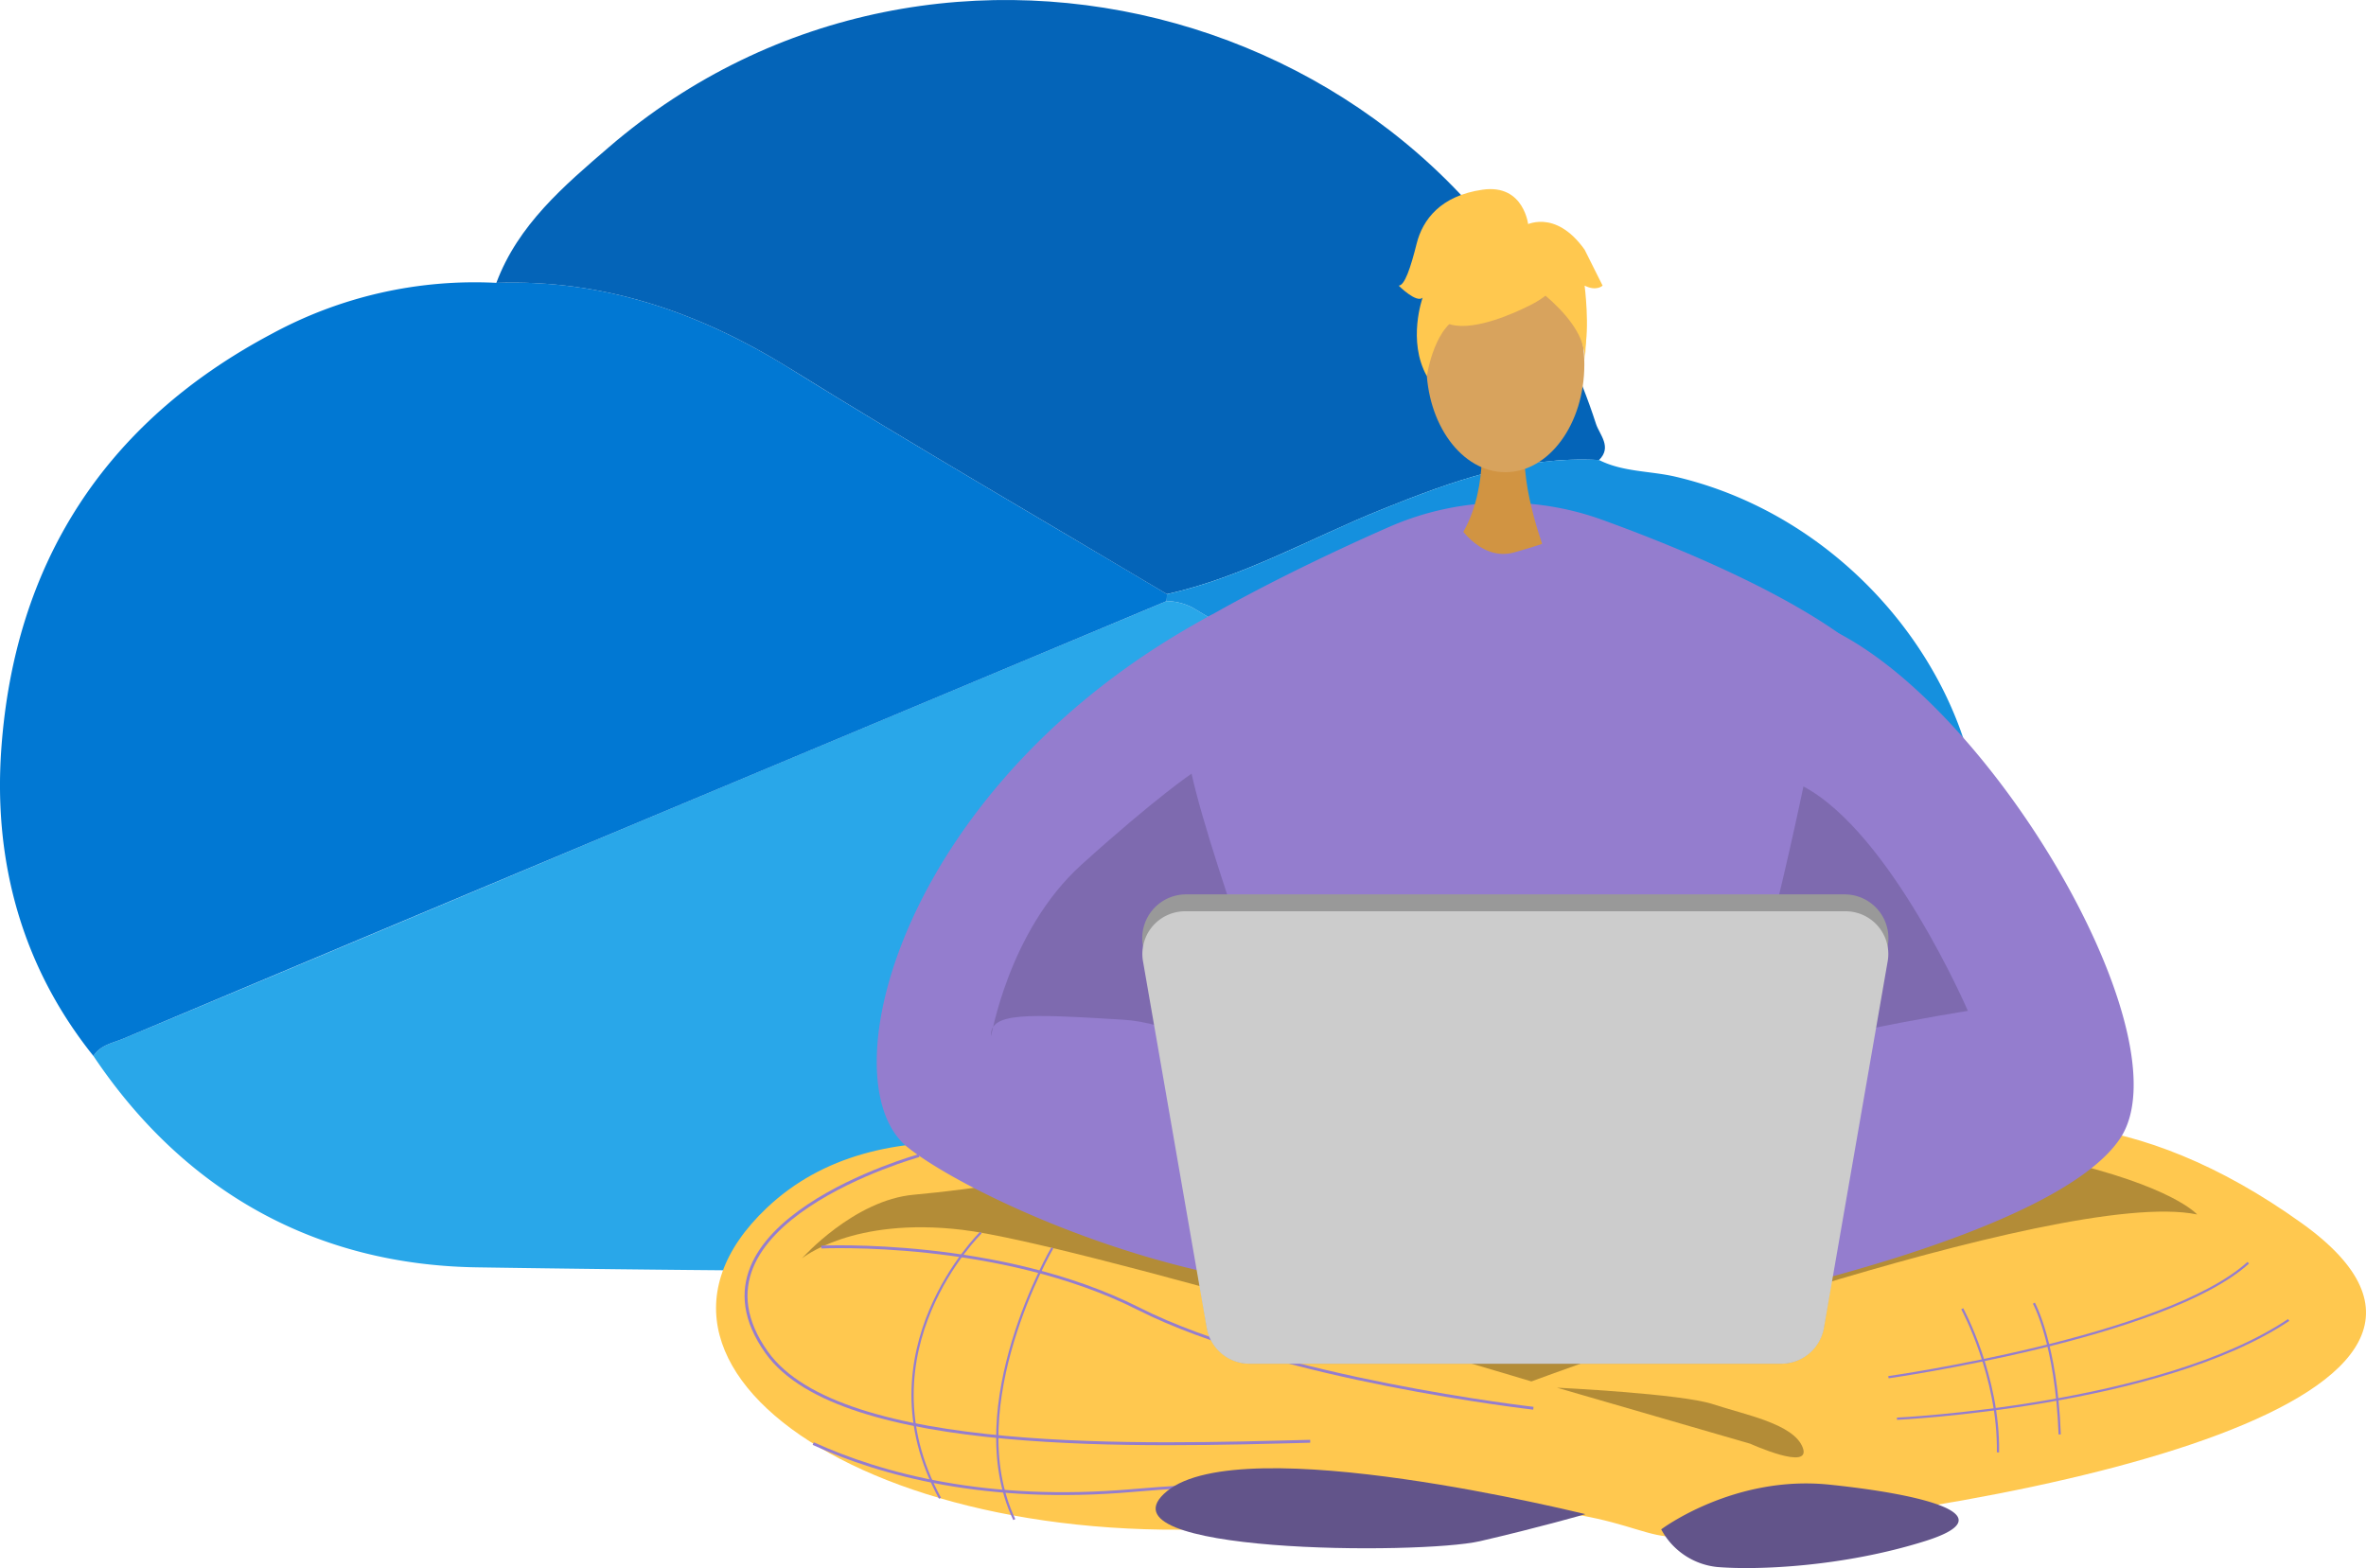 <svg xmlns="http://www.w3.org/2000/svg" width="454.159" height="301.033" viewBox="0 0 454.159 301.033"><defs><style>.a{fill:#29a7e9;}.b{fill:#0178d3;}.c{fill:#0464b8;}.d{fill:#1590de;}.e{fill:#ffc84f;}.f{opacity:0.3;}.g{fill:#947dce;}.h{opacity:0.15;}.i{fill:#62548a;}.j,.k,.n{fill:none;stroke:#947dce;stroke-miterlimit:10;}.j{stroke-width:0.559px;}.k{stroke-width:0.545px;}.l{fill:#999;}.m{fill:#ccc;}.n{stroke-width:0.429px;}.o{fill:#d19442;}.p{fill:#d8a35d;}</style></defs><g transform="translate(-839.106 -319.088)"><g transform="translate(839.106 319.088)"><path class="a" d="M1208.414,501.066c-13.6,26.97-36.243,41.754-65.662,42.205q-107.527,1.645-215.094-.006c-30.726-.471-56.042-14.39-73.592-40.58,1.344-2.115,3.677-2.464,5.762-3.338q44.807-18.784,89.582-37.642,55.318-23.206,110.662-46.346a11.2,11.2,0,0,1,5.07,1.315c35.427,21.191,70.791,42.49,106.408,63.356C1183.752,487.177,1195.182,495.719,1208.414,501.066Z" transform="translate(-836.134 -299.968)"/><path class="b" d="M1063.043,425.5q-55.33,23.171-110.661,46.349-44.8,18.793-89.582,37.642c-2.084.874-4.418,1.223-5.762,3.338C843.23,495.6,837.848,475.4,839.349,454c2.51-35.749,19.868-62.758,51.8-79.738a81.619,81.619,0,0,1,43.229-9.853c20.661-.706,39.082,5.7,56.52,16.538,23.82,14.8,48.109,28.847,72.2,43.217A12.9,12.9,0,0,1,1063.043,425.5Z" transform="translate(-839.106 -310.109)"/><path class="c" d="M1047.314,433.147c-24.088-14.37-48.378-28.415-72.2-43.217-17.438-10.837-35.858-17.244-56.52-16.538,4.167-11.178,13.047-18.686,21.584-26.037,63.44-54.615,163.782-26.427,189.5,53.117.662,2.045,3.14,4.43.577,6.93-14.756-.816-28.137,4.03-41.56,9.425C1074.945,422.355,1061.959,429.878,1047.314,433.147Z" transform="translate(-823.319 -319.088)"/><path class="d" d="M1026,418.529c14.646-3.269,27.631-10.792,41.388-16.32,13.423-5.395,26.8-10.241,41.56-9.425,4.628,2.332,9.825,2.063,14.713,3.211,35.9,8.432,60.526,42.96,58.293,73.076-.94,12.661-.161,25.35-7.669,36.5-13.233-5.347-24.662-13.889-36.863-21.037-35.618-20.865-70.981-42.164-106.408-63.356a11.2,11.2,0,0,0-5.07-1.315Q1026,419.2,1026,418.529Z" transform="translate(-802 -304.47)"/></g><g transform="translate(976.554 355.389)"><g transform="translate(0 60.208)"><path class="e" d="M1107.371,544.966s-101.089-70.214-143.849-29.729c-34.143,32.326,26.464,70.3,104,60.092,54.574-7.187,60.759,3.253,70.318,3.028,71.134-5.451,166.98-26.732,120.335-60.168-63.542-45.547-106.522,2.74-128.661,14.759Z" transform="translate(-953.78 -379.865)"/><path class="f" d="M1235.339,515.628c-26.569-5.482-127.786,32.052-127.786,32.052s-88.142-26.568-109.229-29.1-30.787,5.482-30.787,5.482,9.95-11.211,21.509-12.229,28.257-3.8,28.257-3.8,168.694-8.013,191.045-2.952S1235.339,515.628,1235.339,515.628Z" transform="translate(-951.048 -378.991)"/><path class="g" d="M1092.916,399.606a55.15,55.15,0,0,0-22.093,4.615c-19.16,8.377-54.845,25.987-55.423,34.586-.765,11.387,17.073,103.761,51.569,115.78a103.1,103.1,0,0,0,31.956,5.321,55.126,55.126,0,0,0,52.949-36.936c10.871-31.005,24.236-75.318,16.643-87.307-8.856-13.984-40.727-26.939-56.886-32.787a54.978,54.978,0,0,0-18.715-3.271Z" transform="translate(-941.547 -399.606)"/><path class="g" d="M1043.81,418.335c-59.532,31.9-74.151,89.495-58.407,102.189,11.032,8.895,52.632,28.571,88.688,27.305a588.319,588.319,0,0,1,69.919,2.13s61.854-12.585,74.19-31.122-21.889-78.752-52.577-96.156S1043.81,418.335,1043.81,418.335Z" transform="translate(-948.669 -396.82)"/><path class="h" d="M1130.8,445.048c16.869,9,31.569,43.09,31.569,43.09s-37.956,5.9-45.829,11.809,1.125-2.25,5.624-18.557S1130.8,445.048,1130.8,445.048Z" transform="translate(-922.075 -390.581)"/><path class="h" d="M1036.316,443c3.936,17.993,22.773,68.23,22.773,68.23s-17.447-19.872-35.988-21-25.421-1.4-25.3,3.092c.023.889,3.092-19.962,17.431-32.894S1036.316,443,1036.316,443Z" transform="translate(-945.038 -390.988)"/><path class="i" d="M1105.144,565.5s13.916-10.485,32.26-8.588,34.159,5.9,18.345,10.856-32.262,5.591-39.851,4.959A13.771,13.771,0,0,1,1105.144,565.5Z" transform="translate(-923.719 -368.41)"/></g><path class="j" d="M991.773,504.185S944.9,517.2,962.56,541.977c14.2,19.91,73.2,17.836,104.317,17.037" transform="translate(-952.826 -318.628)"/><path class="k" d="M970.623,518.835s34.213-1.658,60.927,11.843,75.773,19.1,75.773,19.1" transform="translate(-950.435 -315.732)"/><path class="l" d="M1144.579,552.44H1042.718a8.4,8.4,0,0,1-8.286-7.012l-12.282-73.3a8.4,8.4,0,0,1,8.285-9.789h126.427a8.4,8.4,0,0,1,8.286,9.789l-12.282,73.3A8.4,8.4,0,0,1,1144.579,552.44Z" transform="translate(-940.225 -326.94)"/><path class="m" d="M1144.579,551.9H1042.718a8.318,8.318,0,0,1-8.286-6.759l-12.282-70.659a8.2,8.2,0,0,1,8.285-9.437h126.427a8.2,8.2,0,0,1,8.286,9.437l-12.282,70.659A8.318,8.318,0,0,1,1144.579,551.9Z" transform="translate(-940.225 -326.401)"/><path class="k" d="M969.342,550.3c13.108,5.97,33.333,11.451,61.316,9.011,54.928-4.786,73.031,6.765,73.031,6.765" transform="translate(-950.689 -309.469)"/><path class="i" d="M1106.674,563.063c-.609-.1-65.786-16.417-80.336-4.4s48.708,12.223,60.094,9.59S1106.674,563.063,1106.674,563.063Z" transform="translate(-939.799 -308.685)"/><path class="n" d="M1141.532,543.31s53.128-7.54,69.071-21.975" transform="translate(-916.492 -315.222)"/><path class="n" d="M1142.9,549.46s50.412-2.37,75.187-18.958" transform="translate(-916.221 -313.402)"/><path class="n" d="M1153.352,528.705s7.075,12.926,6.861,27.575" transform="translate(-914.145 -313.759)"/><path class="n" d="M1164.827,527.806s4.309,7.756,4.955,25.207" transform="translate(-911.866 -313.937)"/><g transform="translate(131.03)"><path class="o" d="M1077.871,390.787s1.26,14.056-7.41,21.829,19.981,0,19.981,0-5.331-13.463-4.135-21.829S1077.871,390.787,1077.871,390.787Z" transform="translate(-1061.962 -341.888)"/><ellipse class="p" cx="15.158" cy="20.681" rx="15.158" ry="20.681" transform="translate(5.324 12.987)"/><g transform="translate(5.145 5.766)"><path class="e" d="M1088.237,370.216s-26.242,14.55-18.454-8.811C1075.172,345.244,1106.135,359.8,1088.237,370.216Z" transform="translate(-1067.203 -354.185)"/><path class="e" d="M1084.621,364.463s14.683,8.711,13.266,17.452c0,0,3.238-26.092-11.361-26.749s-20.25.754-18.955,28.345C1067.571,383.51,1071.813,361.562,1084.621,364.463Z" transform="translate(-1067.391 -354.012)"/></g><path class="e" d="M1088.014,356.464s-.737-8.129-8.8-6.978-11.514,5.757-12.665,10.362-2.3,8.059-3.454,8.059c0,0,3.454,3.454,4.605,2.3,0,0-2.988,8.281.809,15.078,0,0,1.494-10.472,7.25-11.624S1088.014,356.464,1088.014,356.464Z" transform="translate(-1063.099 -349.374)"/><path class="e" d="M1083.271,355.353s5.757-3.454,11.514,4.605l3.454,6.908s-1.152,1.152-3.454,0c0,0,1.049,8.112-.052,12.692l-3.4-13.843Z" transform="translate(-1059.093 -348.333)"/></g><path class="g" d="M1074.6,402.348s4.523,8.186,11.418,6.247,8.832-2.975,8.832-2.975,10.126,13.532,5.386,15.686-38.994,6.247-40.718-1.293,14.649-17.019,14.649-17.019" transform="translate(-932.805 -338.853)"/><path class="n" d="M998.359,516.515s-23.236,22.717-7.837,50.986" transform="translate(-947.53 -316.179)"/><path class="n" d="M1009.377,518.962s-17.66,30.281-7.3,52.15" transform="translate(-944.835 -315.693)"/><path class="f" d="M1088.442,541.345l37.12,10.765s11.8,5.349,10.072.746-11.194-6.331-17.25-8.345S1088.442,541.345,1088.442,541.345Z" transform="translate(-927.036 -311.248)"/></g></g></svg>